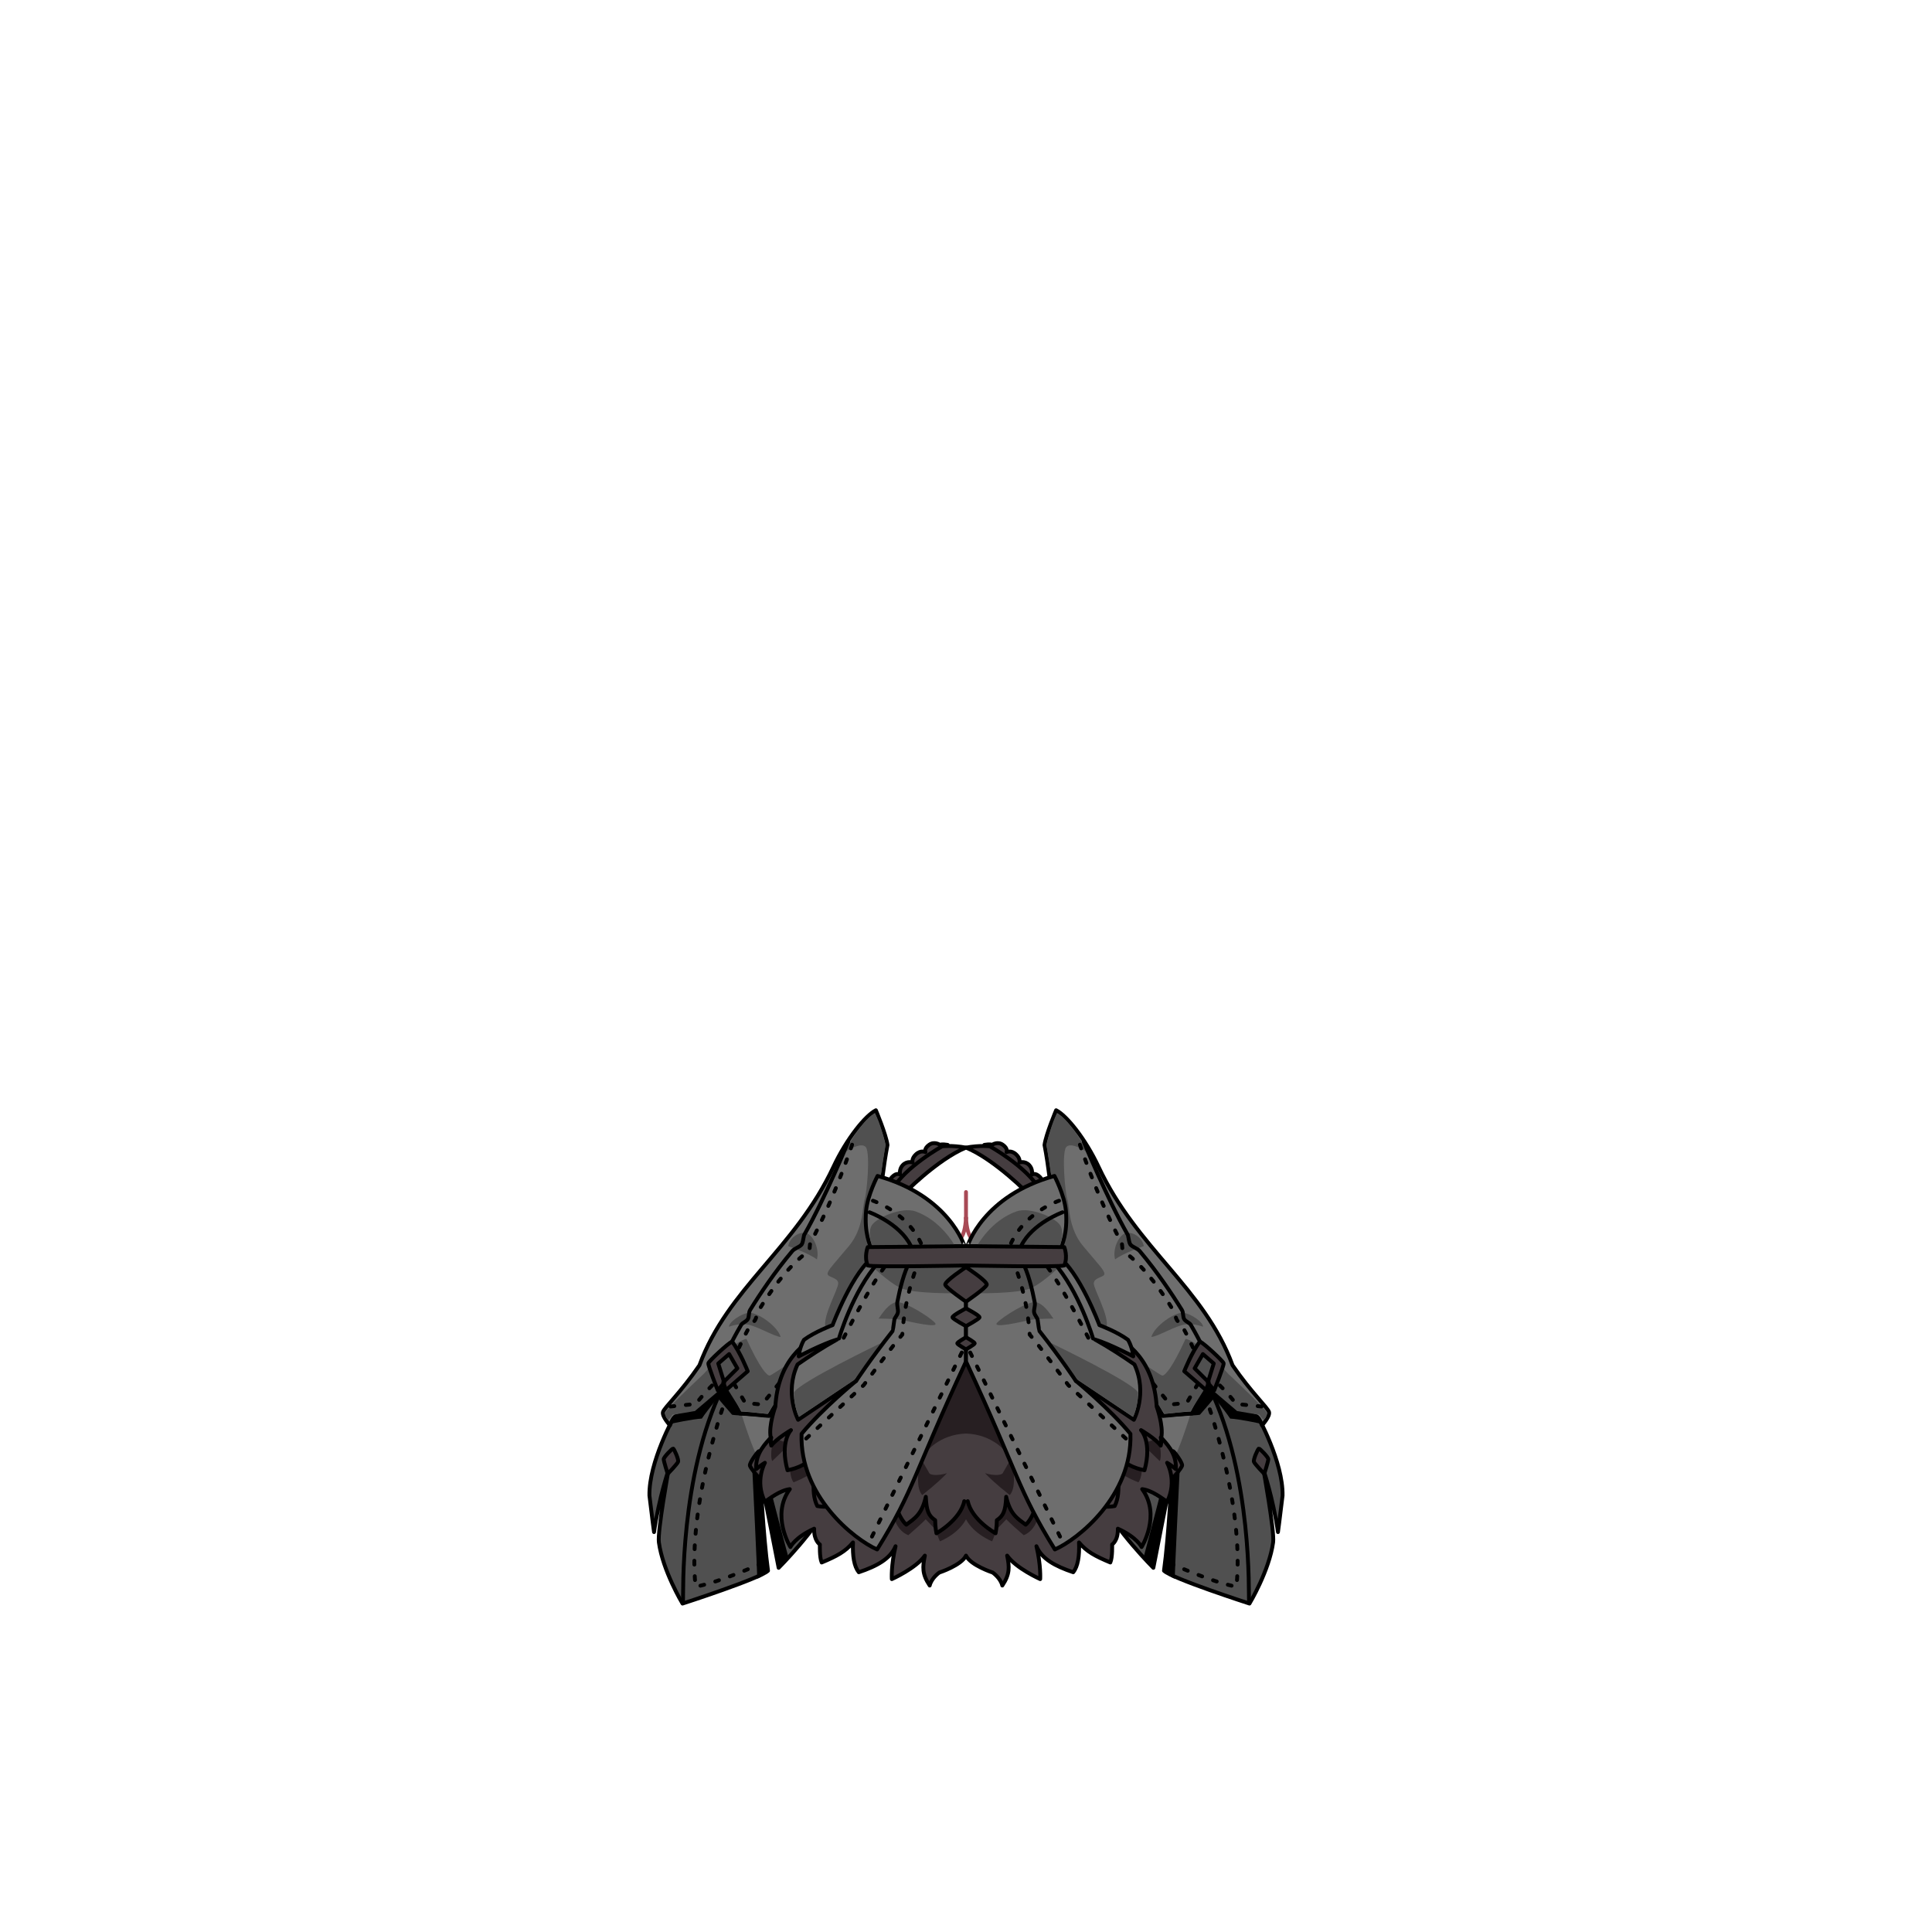 <svg xmlns="http://www.w3.org/2000/svg" width="500" height="500" version="1.1"><g id="a9006"><g><g><g><g><path style="fill:#505050;stroke:#000000;stroke-linecap:round;stroke-linejoin:round;" d="M192.863,363.074l-6.663-7.449l-7.262,10.049l-4.426,0.826c0,0-6.625,11.875-6.438,20.563c0.438,3.313,0.711,6.056,1.188,9.438c1.313-9,3.75-16.063,3.75-16.063s-2.875,15.813-2.5,18.688c1,7.375,6.125,15.875,6.125,15.875s20.125-6.5,22.125-8.5c-1.25-9.125-2-24.5-2-24.5c1,4.5,4.75,23.75,4.75,23.75s9.75-9.75,13.5-17.5c-2-16.5,1-29.5,1-29.5L192.863,363.074z"></path><path d="M196.376,381.501l2.416,25.333c0,0-2.916,2.168-2.833,1.584s-1.25-27.917-1.25-27.917L196.376,381.501z"></path><path d="M198.126,380.418c0,0,4.666,18.083,6,22.916c-1.167,1.166-2.613,2.416-2.613,2.416l-4.471-24.166L198.126,380.418z"></path><path style="fill:#6E6E6E;" d="M191.513,364.667c0,0,4.333,15,6.833,15.5s3.334-14.667,3.334-14.667L191.513,364.667z"></path><path d="M184.876,360.668c-0.063,0.188,4.449,5.27,4.574,5.457s14.992,0.881,17.121,1.315c-0.559-1.44-2.934-7.815-3.121-7.878s-15.313-2.313-15.313-2.313L184.876,360.668z"></path><path d="M187.388,359.688c0,0-4.5,5.5-5.75,7.438c-2.438,0.125-7.875,1.313-7.875,1.313l0.75-1.938l12.188-8.563L187.388,359.688z"></path><path style="fill:#453D40;stroke:#000000;stroke-linecap:round;stroke-linejoin:round;" d="M172.804,381.438c0,0-1.042-3.276-1.042-3.798s2.234-2.83,2.458-2.755c0.223,0.074,1.488,2.829,1.265,3.425C175.262,378.906,172.804,381.438,172.804,381.438z"></path><path style="fill:#453D40;stroke:#000000;stroke-linecap:round;stroke-linejoin:round;" d="M196.513,382.438c-0.188,0-2.25-2.438-2.438-3.125s2-3.625,2.313-3.75s2.375,2.625,2.25,3.625S196.513,382.438,196.513,382.438z"></path><path style="fill:none;stroke:#000000;stroke-linecap:round;stroke-linejoin:round;stroke-dasharray:1 3;" d="M201.138,401.875c0,0,9.5-9.125,12.875-16.375"></path><path style="fill:none;stroke:#000000;stroke-linecap:round;stroke-linejoin:round;stroke-dasharray:1 3;" d="M188.2,360.938c0,0-10.438,27.938-8.188,49.688c6.5-1.125,18.125-6.5,18.125-6.5"></path><path style="fill:none;stroke:#000000;stroke-linecap:round;stroke-linejoin:round;" d="M176.763,414.25c0.125-1.5-0.938-32.063,10.25-55.25"></path></g><g><path style="fill:#6E6E6E;stroke:#000000;stroke-linecap:round;stroke-linejoin:round;" d="M226.679,287.333c-2.667,1.333-7.546,7.298-11,14.667c-10,21.333-27.333,31.333-34.666,51.333c-4.78,6.998-9.125,10.979-9.438,12.104s1.813,3.438,1.813,3.438s0.788-2.28,1.563-2.375c1.203-0.405,3-0.725,5.162-0.956c1.343-1.945,4.029-5.44,7.088-7.231c2.048,2.742,3.413,5.837,4.313,7.5c2.568,0.042,4.887,0.465,7.5,0.625c0.677-1.005,2.638-4.931,3.375-5.563c0.921,1.243,1.807,3.468,2.21,4.554c0.815,0.113,1.597,0.236,2.29,0.384c0.724-1.816,0.791-3.146,0.791-3.146s2-3,4.667-5.667s13.985-31.864,13.985-31.864s1.348-18.469,3.348-28.803C229.346,293.666,226.679,287.333,226.679,287.333z"></path><path style="fill:#505050;" d="M188.667,343.375c0,0,2-0.875,4.5-0.625s7.375,3.25,8.875,3.25c-0.875-2.875-6-6.375-8.125-6.25S188.542,342.25,188.667,343.375z"></path><path style="fill:#505050;" d="M203.982,322.503c0,0,5.147,1.716,7.436,3.432c0.762-2.86-1.145-6.673-3.051-6.863S204.364,320.406,203.982,322.503z"></path><path style="fill:#505050;" d="M218.93,298c0,0,4-2.666,5.166-1.083c1.167,1.583,0.25,11.917-0.333,13.5s-0.166,7.416-4.083,12.083s-5.5,6.251-5.5,7.167s2.667,0.916,2.75,2.416s-4.25,8.834-3.25,11.584s4.75,4.833,4.75,4.833l6.862-21.625l2.554-22.125l1.334-8.417c0,0-1.5-6.416-2.75-8.083C224.846,288.333,220.013,294.75,218.93,298z"></path><path style="fill:#505050;" d="M179.846,365.167l7.834-6.667l4.166,6.667l6.75,0.75l4-5.917l2.75,5.833l9-20c0,0-14.5,10.167-15.166,10.167c-0.667,0-2.5-1.833-6-9.5c-3.667,0.667-11,9-11,9s-9.834,9.167-10,10.167c-0.084,0.503,0.247,1.718,0.833,1.666c0.349-0.03,1.052-1.313,1.083-1.25C174.198,366.185,179.846,365.167,179.846,365.167z"></path><polyline style="fill:none;stroke:#000000;stroke-linecap:round;stroke-linejoin:round;stroke-dasharray:1 3;" points="190.013,358.167 192.863,363.074 197.179,363.5 202.846,356.5 207.013,363 "></polyline><path style="fill:none;stroke:#000000;stroke-linecap:round;stroke-linejoin:round;stroke-dasharray:1 3;" d="M173.513,364c0,0,4.833-0.5,6.666-0.667c1.334-2.166,5.834-6.5,5.834-6.5"></path><path style="fill:none;stroke:#000000;stroke-linecap:round;stroke-linejoin:round;stroke-dasharray:1 3;" d="M191.263,348.75c0,0,1.041-2.381,2.881-5.765c0.255-0.471,0.988-0.854,1.273-1.36c0.413-0.729,0.395-1.597,0.866-2.38c2.948-4.895,7.018-10.629,11.729-14.495c0.271-0.463,1.098-0.693,1.363-1.166c0.32-0.572,0.078-1.388,0.391-1.971C216.58,308.899,221.263,294,221.263,294"></path><path style="fill:none;stroke:#000000;stroke-linecap:round;stroke-linejoin:round;" d="M189.45,347.188c0,0,0.837-1.653,2.364-4.301c0.346-0.599,1.313-0.818,1.728-1.512c0.363-0.608,0.167-1.68,0.581-2.349c2.692-4.354,6.429-9.897,10.89-15.216c0.651-0.776,1.766-0.964,2.446-1.727c0.358-0.592,0.333-1.083,0.637-2.434c5.481-9.641,11.417-24.15,11.417-24.15"></path><path style="fill:#453D40;stroke:#000000;stroke-linecap:round;stroke-linejoin:round;" d="M185.763,359.833c0,0-2.563-6.458-2.438-7.021s5.063-5.125,6.125-5.625c2.063,2.625,4.063,7.688,4.063,7.688l-5.625,4.875l-0.708-2l3.646-3.625l-2.125-3.688l-2.813,2.438l1.542,4.958L185.763,359.833z"></path></g></g><g><g><path style="fill:#505050;stroke:#000000;stroke-linecap:round;stroke-linejoin:round;" d="M307.138,363.074l6.662-7.449l7.262,10.049l4.426,0.826c0,0,6.625,11.875,6.438,20.563c-0.438,3.313-0.711,6.056-1.188,9.438c-1.313-9-3.75-16.063-3.75-16.063s2.875,15.813,2.5,18.688c-1,7.375-6.125,15.875-6.125,15.875s-20.125-6.5-22.125-8.5c1.25-9.125,2-24.5,2-24.5c-1,4.5-4.75,23.75-4.75,23.75s-9.75-9.75-13.5-17.5c2-16.5-1-29.5-1-29.5L307.138,363.074z"></path><path d="M303.624,381.501l-2.416,25.333c0,0,2.916,2.168,2.833,1.584s1.25-27.917,1.25-27.917L303.624,381.501z"></path><path d="M301.874,380.418c0,0-4.666,18.083-6,22.916c1.167,1.166,2.613,2.416,2.613,2.416l4.471-24.166L301.874,380.418z"></path><path style="fill:#6E6E6E;" d="M308.487,364.667c0,0-4.333,15-6.833,15.5s-3.333-14.667-3.333-14.667L308.487,364.667z"></path><path d="M315.124,360.668c0.063,0.188-4.449,5.27-4.574,5.457s-14.992,0.881-17.121,1.315c0.559-1.44,2.934-7.815,3.121-7.878s15.313-2.313,15.313-2.313L315.124,360.668z"></path><path d="M312.612,359.688c0,0,4.5,5.5,5.75,7.438c2.438,0.125,7.875,1.313,7.875,1.313l-0.75-1.938l-12.188-8.563L312.612,359.688z"></path><path style="fill:#453D40;stroke:#000000;stroke-linecap:round;stroke-linejoin:round;" d="M327.196,381.438c0,0,1.042-3.276,1.042-3.798s-2.234-2.83-2.458-2.755c-0.223,0.074-1.488,2.829-1.265,3.425S327.196,381.438,327.196,381.438z"></path><path style="fill:#453D40;stroke:#000000;stroke-linecap:round;stroke-linejoin:round;" d="M303.487,382.438c0.188,0,2.25-2.438,2.438-3.125s-2-3.625-2.313-3.75s-2.375,2.625-2.25,3.625S303.487,382.438,303.487,382.438z"></path><path style="fill:none;stroke:#000000;stroke-linecap:round;stroke-linejoin:round;stroke-dasharray:1 3;" d="M298.862,401.875c0,0-9.5-9.125-12.875-16.375"></path><path style="fill:none;stroke:#000000;stroke-linecap:round;stroke-linejoin:round;stroke-dasharray:1 3;" d="M311.8,360.938c0,0,10.438,27.938,8.188,49.688c-6.5-1.125-18.125-6.5-18.125-6.5"></path><path style="fill:none;stroke:#000000;stroke-linecap:round;stroke-linejoin:round;" d="M323.237,414.25c-0.125-1.5,0.938-32.063-10.25-55.25"></path></g><g><path style="fill:#6E6E6E;stroke:#000000;stroke-linecap:round;stroke-linejoin:round;" d="M273.321,287.333c2.667,1.333,7.546,7.298,11,14.667c10,21.333,27.333,31.333,34.666,51.333c4.781,6.998,9.125,10.979,9.438,12.104s-1.813,3.438-1.813,3.438s-0.788-2.28-1.563-2.375c-1.203-0.405-3-0.725-5.162-0.956c-1.343-1.945-4.029-5.44-7.088-7.231c-2.047,2.742-3.412,5.837-4.313,7.5c-2.568,0.042-4.887,0.465-7.5,0.625c-0.676-1.005-2.638-4.931-3.375-5.563c-0.92,1.243-1.807,3.468-2.209,4.554c-0.816,0.113-1.598,0.236-2.291,0.384c-0.723-1.816-0.791-3.146-0.791-3.146s-2-3-4.667-5.667s-13.985-31.864-13.985-31.864s-1.348-18.469-3.348-28.803C270.655,293.666,273.321,287.333,273.321,287.333z"></path><path style="fill:#505050;" d="M311.333,343.375c0,0-2-0.875-4.5-0.625s-7.375,3.25-8.875,3.25c0.875-2.875,6-6.375,8.125-6.25S311.458,342.25,311.333,343.375z"></path><path style="fill:#505050;" d="M296.018,322.503c0,0-5.147,1.716-7.435,3.432c-0.763-2.86,1.144-6.673,3.05-6.863S295.636,320.406,296.018,322.503z"></path><path style="fill:#505050;" d="M281.071,298c0,0-4-2.666-5.167-1.083s-0.249,11.917,0.333,13.5c0.584,1.583,0.166,7.416,4.084,12.083c3.916,4.667,5.5,6.251,5.5,7.167s-2.668,0.916-2.75,2.416c-0.084,1.5,4.25,8.834,3.25,11.584s-4.75,4.833-4.75,4.833l-6.863-21.625l-2.554-22.125l-1.333-8.417c0,0,1.5-6.416,2.75-8.083C275.154,288.333,279.987,294.75,281.071,298z"></path><path style="fill:#505050;" d="M320.154,365.167l-7.833-6.667l-4.167,6.667l-6.75,0.75l-4-5.917l-2.75,5.833l-9-20c0,0,14.5,10.167,15.167,10.167c0.666,0,2.5-1.833,6-9.5c3.666,0.667,11,9,11,9s9.833,9.167,9.999,10.167c0.084,0.503-0.247,1.718-0.833,1.666c-0.349-0.03-1.052-1.313-1.083-1.25C325.802,366.185,320.154,365.167,320.154,365.167z"></path><polyline style="fill:none;stroke:#000000;stroke-linecap:round;stroke-linejoin:round;stroke-dasharray:1 3;" points="309.987,358.167 307.138,363.074 302.821,363.5 297.154,356.5 292.987,363 "></polyline><path style="fill:none;stroke:#000000;stroke-linecap:round;stroke-linejoin:round;stroke-dasharray:1 3;" d="M326.487,364c0,0-4.832-0.5-6.666-0.667c-1.334-2.166-5.834-6.5-5.834-6.5"></path><path style="fill:none;stroke:#000000;stroke-linecap:round;stroke-linejoin:round;stroke-dasharray:1 3;" d="M308.737,348.75c0,0-1.041-2.381-2.881-5.765c-0.255-0.471-0.988-0.854-1.273-1.36c-0.412-0.729-0.395-1.597-0.866-2.38c-2.948-4.895-7.017-10.629-11.729-14.495c-0.271-0.463-1.098-0.693-1.363-1.166c-0.32-0.572-0.078-1.388-0.391-1.971C283.421,308.899,278.737,294,278.737,294"></path><path style="fill:none;stroke:#000000;stroke-linecap:round;stroke-linejoin:round;" d="M310.55,347.188c0,0-0.837-1.653-2.363-4.301c-0.346-0.599-1.313-0.818-1.729-1.512c-0.363-0.608-0.166-1.68-0.58-2.349c-2.693-4.354-6.43-9.897-10.891-15.216c-0.651-0.776-1.766-0.964-2.446-1.727c-0.358-0.592-0.333-1.083-0.637-2.434c-5.481-9.641-11.417-24.15-11.417-24.15"></path><path style="fill:#453D40;stroke:#000000;stroke-linecap:round;stroke-linejoin:round;" d="M314.237,359.833c0,0,2.563-6.458,2.438-7.021s-5.063-5.125-6.125-5.625c-2.063,2.625-4.063,7.688-4.063,7.688l5.625,4.875l0.709-2l-3.646-3.625l2.125-3.688l2.813,2.438l-1.541,4.958L314.237,359.833z"></path></g></g></g><g><g><g><path style="fill:#453D40;stroke:#000000;stroke-linecap:round;stroke-linejoin:round;" d="M230.876,304.602c-1.188,1.25-0.75,2.688-0.646,3l0.833,0.625c0,0,6.938-9,14.188-11.938c-1.438-0.25-2.021-0.021-2.021-0.021s-1.417-0.979-2.792,0.021s-0.938,1.875-0.938,1.875s-1.188-0.625-2.5,0.625c-1.168,1.112-0.813,2.063-0.813,2.063s-1.438-0.5-2.563,0.688c-0.989,1.045-0.688,2.438-0.688,2.438S232.063,303.352,230.876,304.602z"></path><path style="fill:#453D40;stroke:#000000;stroke-linecap:round;stroke-linejoin:round;" d="M233.33,309.667c0.167-0.5,9.334-9.667,16.667-12.667c-3.667-0.666-6.167-0.333-6.167-0.333s-9.667,5.333-13,11.333C231.538,308.438,233.33,309.667,233.33,309.667z"></path></g><g><path style="fill:#453D40;stroke:#000000;stroke-linecap:round;stroke-linejoin:round;" d="M269.124,304.602c1.188,1.25,0.75,2.688,0.646,3l-0.833,0.625c0,0-6.938-9-14.188-11.938c1.438-0.25,2.021-0.021,2.021-0.021s1.416-0.979,2.791,0.021s0.938,1.875,0.938,1.875s1.188-0.625,2.5,0.625c1.168,1.112,0.813,2.063,0.813,2.063s1.438-0.5,2.563,0.688c0.99,1.045,0.688,2.438,0.688,2.438S267.937,303.352,269.124,304.602z"></path><path style="fill:#453D40;stroke:#000000;stroke-linecap:round;stroke-linejoin:round;" d="M266.671,309.667c-0.168-0.5-9.334-9.667-16.668-12.667c3.668-0.666,6.168-0.333,6.168-0.333S265.837,302,269.17,308C268.462,308.438,266.671,309.667,266.671,309.667z"></path></g></g><g><path style="fill:none;stroke:#A84A56;stroke-linecap:round;stroke-linejoin:round;" d="M251.809,320.75c-1.183-0.619-1.655-3.063-1.817-5.563"></path><line style="fill:none;stroke:#A84A56;stroke-linecap:round;stroke-linejoin:round;" x1="250" y1="315.281" x2="250" y2="308.5"></line><path style="fill:none;stroke:#A84A56;stroke-linecap:round;stroke-linejoin:round;" d="M248.192,320.75c1.182-0.619,1.654-3.063,1.816-5.563"></path></g><g><g><g><path style="fill:#6E6E6E;stroke:#000000;stroke-linecap:round;stroke-linejoin:round;" d="M227.108,304.334c0,0-2.582,4.921-2.959,8.976c-0.547,5.878,1.146,9.19,1.146,9.19h24.315C249.611,322.5,245.687,309.463,227.108,304.334z"></path><path style="fill:#505050;" d="M225.751,322.667c0,0-1.334-3.5-0.168-5.5c1.167-2,7.768-4.914,11.334-3.666c6.666,2.333,10.166,8.833,10.166,8.833L225.751,322.667z"></path><path style="fill:none;stroke:#000000;stroke-linecap:round;stroke-linejoin:round;stroke-dasharray:1 3;" d="M225.917,310.75c0,0,9.625,3.125,13,12.375"></path><path style="fill:none;stroke:#000000;stroke-linecap:round;stroke-linejoin:round;" d="M225.022,313.738c0,0,7.787,2.843,10.655,8.613"></path></g><g><path style="fill:#6E6E6E;stroke:#000000;stroke-linecap:round;stroke-linejoin:round;" d="M272.892,304.334c0,0,2.582,4.921,2.959,8.976c0.547,5.878-1.146,9.19-1.146,9.19h-24.315C250.389,322.5,254.313,309.463,272.892,304.334z"></path><path style="fill:#505050;" d="M274.249,322.667c0,0,1.334-3.5,0.168-5.5c-1.167-2-7.768-4.914-11.334-3.666c-6.666,2.333-10.166,8.833-10.166,8.833L274.249,322.667z"></path><path style="fill:none;stroke:#000000;stroke-linecap:round;stroke-linejoin:round;stroke-dasharray:1 3;" d="M274.083,310.75c0,0-9.625,3.125-13,12.375"></path><path style="fill:none;stroke:#000000;stroke-linecap:round;stroke-linejoin:round;" d="M274.978,313.738c0,0-7.787,2.843-10.655,8.613"></path></g></g><g><g><path style="fill:#453D40;stroke:#000000;stroke-linecap:round;stroke-linejoin:round;" d="M300.545,372.043c0.6-3.115-1.2-8.009-1.2-8.009c-1.363-23.199-26.029-21.702-26.029-21.702L250,343.717l-23.315-1.385c0,0-24.666-1.497-26.029,21.702c0,0-1.801,4.894-1.201,8.009c-0.899,1.186-4.049,3.854-3.749,8.155c1.649-1.334,2.25-1.631,2.25-1.631s-2.687,4.685,0,10.084c1.147-0.761,3.899-2.966,6.45-3.262c-4.97,6.766,0.149,14.978,0.149,14.978s1.2-2.521,6.149-4.746c-0.102,3.118,1.481,4.09,1.481,4.09s-0.132,3.325,0.468,4.66c3.9-1.632,6.149-2.818,8.1-5.19c-0.15,3.559,0.3,6.229,1.5,7.712c4.683-1.57,8.166-3.471,9.516-6.732c-1.199,5.042-0.967,8.512-0.967,8.512s6.299-2.817,8.549-6.081c-0.6,2.967-0.748,4.751,1.252,7.743c0.5-2.02,2.5-3.366,2.5-3.366s5.697-1.855,6.897-4.377c1.2,2.521,6.897,4.377,6.897,4.377s2,1.347,2.5,3.366c2-2.992,1.852-4.776,1.252-7.743c2.25,3.264,8.549,6.081,8.549,6.081s0.232-3.47-0.967-8.512c1.35,3.262,4.833,5.162,9.516,6.732c1.2-1.483,1.65-4.153,1.5-7.712c1.95,2.372,4.199,3.559,8.1,5.19c0.6-1.335,0.468-4.66,0.468-4.66s1.583-0.972,1.481-4.09c4.949,2.226,6.149,4.746,6.149,4.746s5.119-8.212,0.149-14.978c2.551,0.296,5.303,2.501,6.45,3.262c2.687-5.399,0-10.084,0-10.084s0.6,0.297,2.25,1.631C304.595,375.897,301.445,373.229,300.545,372.043z"></path><g><g><path style="fill:#271F22;" d="M199.864,373.625c0,0-0.625,3.375,0,4.5c1.875-1.875,3.25-3.125,3.25-3.125l0.875-4.375C203.989,370.625,200.739,372.75,199.864,373.625z"></path><path style="fill:#271F22;" d="M204.489,379.75c0,0-0.125,2.5,0.875,3.875c2.875-1.125,4.25-2.125,4.25-2.125l-1-2.75L204.489,379.75z"></path></g><g><path style="fill:#271F22;" d="M300.135,373.625c0,0,0.625,3.375,0,4.5c-1.875-1.875-3.25-3.125-3.25-3.125l-0.875-4.375C296.01,370.625,299.26,372.75,300.135,373.625z"></path><path style="fill:#271F22;" d="M295.51,379.75c0,0,0.125,2.5-0.875,3.875c-2.875-1.125-4.25-2.125-4.25-2.125l1-2.75L295.51,379.75z"></path></g></g><path style="fill:#271F22;" d="M267.875,383.25L250,388.813l-17.875-5.563l-0.875,9.125c0.125,0.25,0.75,3.688,3.813,4.938c4.125-3.563,4.5-4.125,4.5-4.125l2.563,2.688c0,0,1,3.125,1.188,3s4.625-1.813,6.688-5.688c2.063,3.875,6.5,5.563,6.688,5.688s1.188-3,1.188-3l2.563-2.688c0,0,0.375,0.563,4.5,4.125c3.063-1.25,3.688-4.688,3.813-4.938L267.875,383.25z"></path><path style="fill:#271F22;" d="M250,350c0,0-9,17.75-10.25,25.75c0,0,3.25-4.5,10.25-4.75c7,0.25,10.25,4.75,10.25,4.75C259,367.75,250,350,250,350z"></path><g><g><path style="fill:#453D40;stroke:#000000;stroke-linecap:round;stroke-linejoin:round;" d="M199.604,372.043c0,0-0.299,0.889,0,2.076c1.5-1.928,5.1-4.005,5.1-4.005s-2.936,2.964-0.899,10.381c2.38-0.46,5.999-1.631,7.95-5.487c-0.752,4.895-2.172,11.003-0.236,14.754c4.05,0.741,8.6-0.846,10.25-3.366c-0.534,3.635,1.834,7.406,1.834,7.406s6.083-1.198,7.799-6.781c0.45,4.597,2.55,7.118,3.15,7.563c2.134-1.604,4-2.619,5.051-7.216c0.166,3.741,0.75,4.938,2.416,6.06c0,1.796,0.332,3.382,0.332,3.382s6.149-3.411,7.199-8.305"></path></g><g><path style="fill:#453D40;stroke:#000000;stroke-linecap:round;stroke-linejoin:round;" d="M300.396,372.043c0,0,0.299,0.889,0,2.076c-1.501-1.928-5.101-4.005-5.101-4.005s2.937,2.964,0.9,10.381c-2.38-0.46-5.999-1.631-7.95-5.487c0.752,4.895,2.172,11.003,0.236,14.754c-4.05,0.741-8.6-0.846-10.25-3.366c0.534,3.635-1.834,7.406-1.834,7.406s-6.083-1.198-7.799-6.781c-0.45,4.597-2.55,7.118-3.15,7.563c-2.134-1.604-4-2.619-5.051-7.216c-0.166,3.741-0.75,4.938-2.416,6.06c0,1.796-0.332,3.382-0.332,3.382s-6.149-3.411-7.199-8.305"></path></g></g><g><path style="fill:#271F22;" d="M238.167,377.251c0,0,2.083,3.5,2.333,4s2.167,0.75,4.583,0c-0.75,0.834-3,3-6.416,5.666c-1.666-1.834-0.917-6.333-0.917-6.333L238.167,377.251z"></path><path style="fill:#271F22;" d="M261.833,377.251c0,0-2.083,3.5-2.333,4s-2.167,0.75-4.583,0c0.75,0.834,3,3,6.416,5.666c1.666-1.834,0.917-6.333,0.917-6.333L261.833,377.251z"></path></g></g><g><g><path style="fill:#6E6E6E;stroke:#000000;stroke-linecap:round;stroke-linejoin:round;" d="M226.318,325.136c-5.483,3.501-10.844,17.802-10.844,17.802s-4.61,1.726-7.415,3.816c-1.181,2.089-1.348,4.271-1.348,4.271s6.014-3.181,9.898-4.359c-3.746,2.088-7.379,4.48-10.203,6.449c-3.484,7.45,0.151,14.326,0.151,14.326l15.003-10.056c0,0-8.666,7.087-14.113,13.69C206.896,387.066,220.926,398.335,227,401c9.604-15.473,9.427-19.493,23-48.643V325.54C245.126,325.401,234.688,325.136,226.318,325.136z"></path><g><path style="fill:#505050;" d="M227.381,341.25c0,0,4.375,0,6.125,0.375s10.125,2.375,8.375,0.625s-7.875-5.5-9.875-5.25S228.256,340,227.381,341.25z"></path></g><path style="fill:#505050;" d="M224.813,326.875c0,0,5,5,8.375,6.5s14.625,1.375,16.75,1.25c0-5.375,0-8.375,0-8.375L224.813,326.875z"></path><g><line style="fill:none;stroke:#000000;stroke-linecap:round;stroke-linejoin:round;stroke-dasharray:1 3;" x1="225.667" y1="397.667" x2="249" y2="349.833"></line></g><path style="fill:#505050;" d="M206.792,366.667l14.25-9.541l6.958-9.542c0,0-21.39,10.248-22.5,12.792C205.5,364.501,206.792,366.667,206.792,366.667z"></path><path style="fill:none;stroke:#000000;stroke-linecap:round;stroke-linejoin:round;stroke-dasharray:1 3;" d="M208.634,372.286l14.886-13.812c0,0,7.997-10.903,9.997-13.084c0.591-10.299,4.145-18.658,4.145-18.658"></path><path style="fill:none;stroke:#000000;stroke-linecap:round;stroke-linejoin:round;stroke-dasharray:1 3;" d="M218.351,346.208c0,0,7.191-14.266,11.301-19.263"></path><path style="fill:none;stroke:#000000;stroke-linecap:round;stroke-linejoin:round;" d="M217.128,346.39c0,0,3.512-12.175,10.232-19.717"></path><path style="fill:none;stroke:#000000;stroke-linecap:round;stroke-linejoin:round;" d="M221.562,357.385c0,0,3.614-5.513,9.475-12.964c0.039-0.05,0.168-1.149,0.414-2.82c0.104-0.699,0.78-1.112,0.925-1.976c0.119-0.711-0.301-1.852-0.151-2.631c0.699-3.631,1.743-7.791,3.234-10.504"></path></g><g><path style="fill:#6E6E6E;stroke:#000000;stroke-linecap:round;stroke-linejoin:round;" d="M273.682,325.136c5.484,3.501,10.844,17.802,10.844,17.802s4.611,1.726,7.416,3.816c1.18,2.089,1.346,4.271,1.346,4.271s-6.013-3.181-9.898-4.359c3.746,2.088,7.381,4.48,10.204,6.449c3.484,7.45-0.151,14.326-0.151,14.326l-15.002-10.056c0,0,8.664,7.087,14.111,13.69c0.553,15.991-13.477,27.26-19.551,29.925c-9.605-15.473-9.428-19.493-23-48.643V325.54C254.875,325.401,265.313,325.136,273.682,325.136z"></path><path style="fill:#505050;" d="M272.619,341.25c0,0-4.375,0-6.125,0.375s-10.125,2.375-8.375,0.625s7.875-5.5,9.875-5.25S271.744,340,272.619,341.25z"></path><g><path style="fill:#505050;" d="M275.188,326.875c0,0-5,5-8.375,6.5s-14.625,1.375-16.75,1.25c0-5.375,0-8.375,0-8.375L275.188,326.875z"></path></g><line style="fill:none;stroke:#000000;stroke-linecap:round;stroke-linejoin:round;stroke-dasharray:1 3;" x1="274.333" y1="397.667" x2="251" y2="349.833"></line><path style="fill:#505050;" d="M293.208,366.667l-14.25-9.541L272,347.584c0,0,21.389,10.248,22.5,12.792C294.5,364.501,293.208,366.667,293.208,366.667z"></path><path style="fill:none;stroke:#000000;stroke-linecap:round;stroke-linejoin:round;stroke-dasharray:1 3;" d="M291.367,372.286l-14.887-13.812c0,0-7.998-10.903-9.997-13.084c-0.591-10.299-4.145-18.658-4.145-18.658"></path><path style="fill:none;stroke:#000000;stroke-linecap:round;stroke-linejoin:round;stroke-dasharray:1 3;" d="M281.649,346.208c0,0-7.191-14.266-11.302-19.263"></path><path style="fill:none;stroke:#000000;stroke-linecap:round;stroke-linejoin:round;" d="M282.871,346.39c0,0-3.511-12.175-10.231-19.717"></path><path style="fill:none;stroke:#000000;stroke-linecap:round;stroke-linejoin:round;" d="M278.439,357.385c0,0-3.615-5.513-9.475-12.964c-0.039-0.05-0.169-1.149-0.415-2.82c-0.092-0.627-0.799-1.213-0.925-1.976c-0.123-0.743,0.336-1.662,0.179-2.487c-0.699-3.664-1.751-7.898-3.261-10.647"></path></g></g><path style="fill:#453D40;stroke:#000000;stroke-linecap:round;stroke-linejoin:round;" d="M250,327.938c0,0-5.637,3.688-5.365,4.563c0.272,0.875,5.365,4.375,5.365,4.375s5.093-3.5,5.365-4.375C255.637,331.625,250,327.938,250,327.938z"></path><path style="fill:#453D40;stroke:#000000;stroke-linecap:round;stroke-linejoin:round;" d="M249.999,338.605c0,0-3.67,1.898-3.492,2.349c0.177,0.451,3.492,2.254,3.492,2.254s3.317-1.803,3.495-2.254C253.671,340.504,249.999,338.605,249.999,338.605z"></path><path style="fill:#453D40;stroke:#000000;stroke-linecap:round;stroke-linejoin:round;" d="M250,346.093c0,0-2.359,1.29-2.247,1.596c0.115,0.307,2.247,1.532,2.247,1.532s2.135-1.226,2.246-1.532C252.36,347.383,250,346.093,250,346.093z"></path></g><path style="fill:#453D40;stroke:#000000;stroke-linecap:round;stroke-linejoin:round;" d="M275.436,322.75L250,322.5l-25.437,0.25c0,0-0.987,2.5,0,4.75c1.235,0.5,25.437,0,25.437,0s24.201,0.5,25.436,0C276.424,325.25,275.436,322.75,275.436,322.75z"></path></g></g></g></g></svg>
